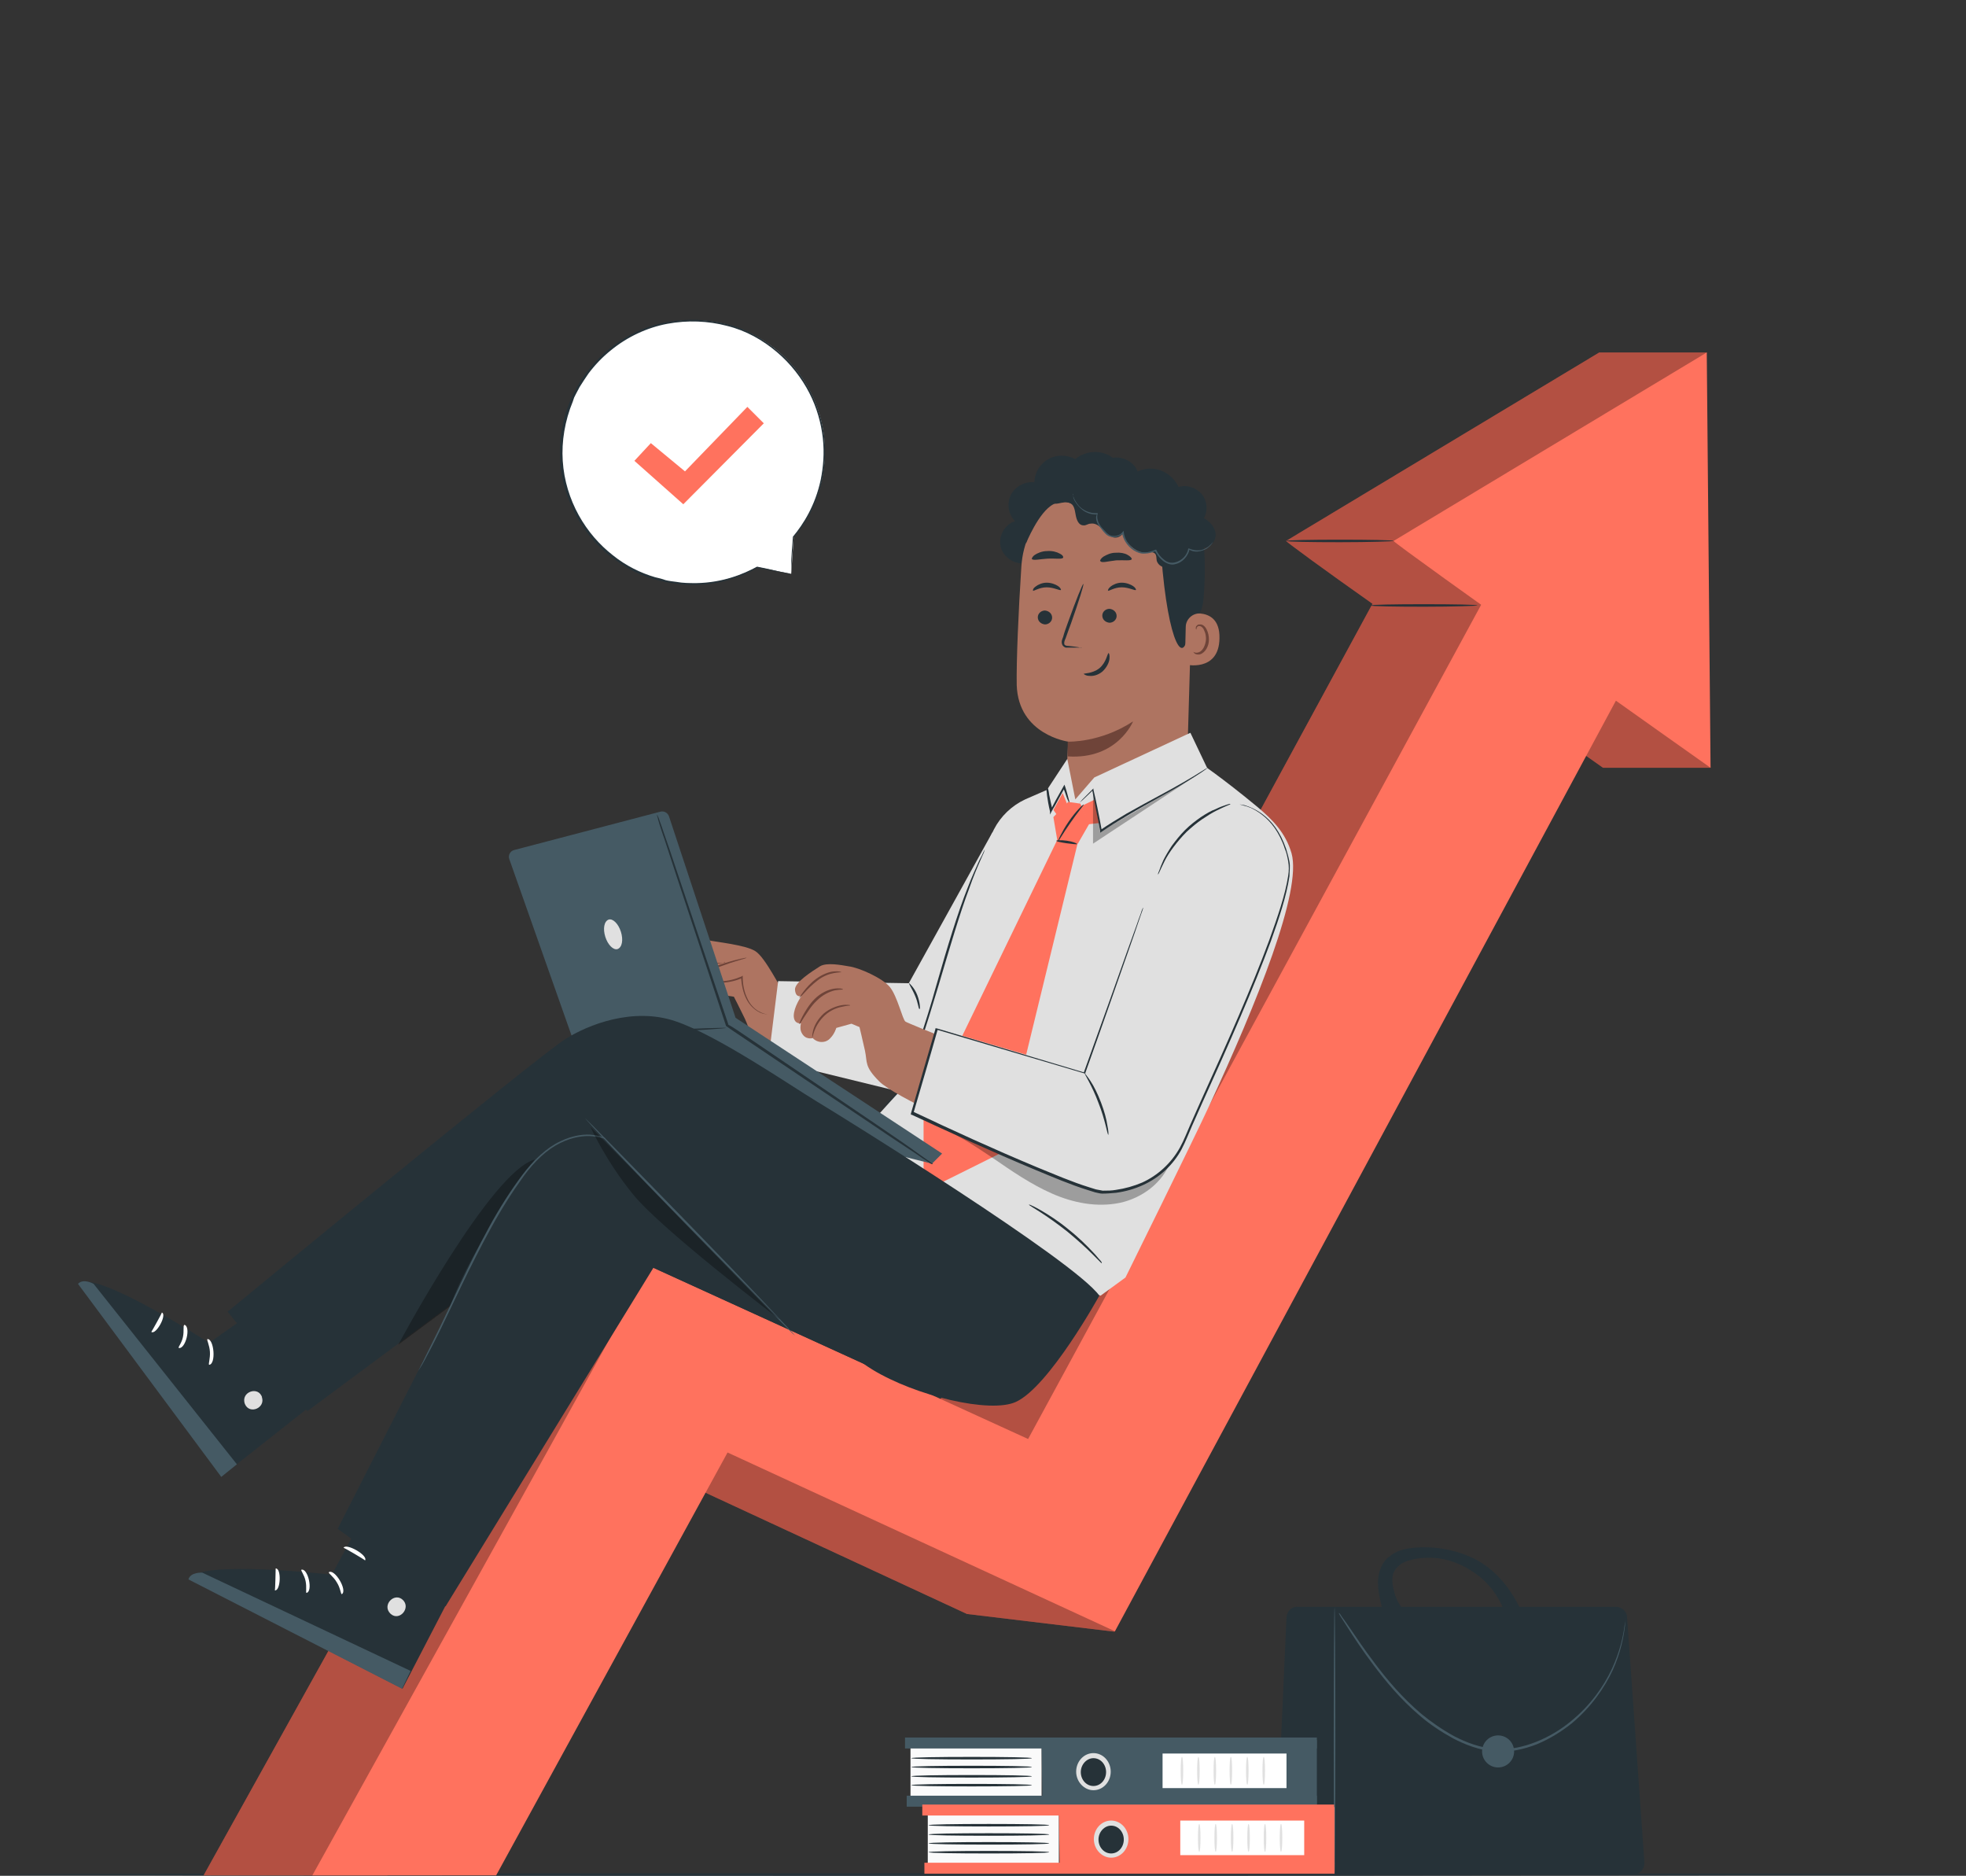 <?xml version="1.0" encoding="UTF-8"?>
<svg xmlns="http://www.w3.org/2000/svg" viewBox="0 0 466.4 444.9">
  <rect x="0" y="0" width="466.4" height="444.9" fill="#333333" stroke="none"/>
  <defs>
    <style>
      .cls-1 {
        fill: #fff;
      }

      .cls-2 {
        fill: #fafafa;
      }

      .cls-3 {
        fill: #455a64;
      }

      .cls-4 {
        fill: #ae7461;
      }

      .cls-5 {
        fill: #e0e0e0;
      }

      .cls-6 {
        fill: #ff725e;
      }

      .cls-7 {
        fill: #6f4439;
      }

      .cls-8 {
        opacity: .3;
      }

      .cls-9 {
        fill: #263238;
      }
    </style>
  </defs>
  <g id="Floor">
    <path class="cls-9" d="m466.4,444.6c0,.1-104.4.3-233.2.3s-233.2-.1-233.2-.3,104.4-.3,233.2-.3,233.2.1,233.2.3Z"/>
  </g>
  <g id="Briefcase">
    <g>
      <path class="cls-9" d="m305.3,444.6h82.1c1.6,0,2.8-1.3,2.7-2.9l-4.1-58.1c0-1.4-1.3-2.5-2.7-2.5h-75.4c-1.4-.1-2.6,1-2.7,2.5l-2.6,58.2c0,1.5,1.2,2.8,2.7,2.8Z"/>
      <path class="cls-3" d="m316.6,444.6c.1,0,.2-14.2.2-31.7s-.1-31.7-.2-31.7-.2,14.2-.2,31.7.1,31.7.2,31.7Z"/>
      <path class="cls-3" d="m317.6,382.6s0,0,.1.2c.1.2.2.4.4.7.4.6.9,1.4,1.6,2.5,1.4,2.2,3.4,5.3,6.2,9,2.8,3.7,6.2,7.9,10.9,11.9,2.3,2,5,3.8,7.9,5.4,2.9,1.5,6.2,2.8,9.8,3.1,3.5.3,7-.5,10.1-1.7,3.1-1.3,5.8-3,8.2-4.9,4.7-3.9,7.9-8.6,9.8-12.7,1.9-4.2,2.6-7.9,2.9-10.5,0-.6.1-1.2.1-1.7,0-.5,0-.9,0-1.3,0-.3,0-.6,0-.8,0-.2,0-.3,0-.3,0,0,0,0,0,.3,0,.2,0,.5,0,.8,0,.3,0,.8,0,1.2,0,.5-.1,1.1-.2,1.7-.3,2.5-1.1,6.2-3,10.3-1.9,4.1-5.1,8.7-9.8,12.5-2.3,1.9-5.1,3.6-8.1,4.8-3,1.2-6.4,2-9.9,1.7-3.5-.3-6.7-1.5-9.6-3-2.9-1.6-5.5-3.4-7.8-5.3-4.6-3.9-8.1-8.1-10.9-11.8-2.8-3.7-4.8-6.7-6.3-8.9-.7-1-1.3-1.9-1.7-2.4-.2-.3-.3-.5-.4-.6-.1-.1-.2-.2-.2-.2Z"/>
      <path class="cls-3" d="m351.6,415.4c0,2.1,1.7,3.8,3.8,3.8s3.8-1.7,3.8-3.8-1.7-3.8-3.8-3.8-3.8,1.7-3.8,3.8Z"/>
      <path class="cls-9" d="m329.5,369.3c1.6-1.5,3.8-2,5.9-2.2,5.2-.5,10.8.6,15.3,3.1,4.5,2.6,7.8,6.8,10,11.5l-3,3.1c-1.2-4.9-3.9-9.1-8.1-11.9-4.2-2.8-8.6-4-13.6-3.2-1.1.2-2.8.6-3.7,1.3-1.9,1.4-2.2,2.9-1.9,4.9.5,3,1.3,4.3,2.5,5.9-2.2,0-2.7,0-4.9.1-.5-2.1-1.1-4.3-1.1-6.5,0-2.2.7-4.5,2.4-6Z"/>
    </g>
  </g>
  <g id="Books">
    <g>
      <g>
        <rect class="cls-2" x="216" y="414.2" width="31.1" height="12.3"/>
        <rect class="cls-3" x="214.7" y="412.1" width="97.7" height="2.6"/>
        <rect class="cls-3" x="215.1" y="425.9" width="97.3" height="2.6"/>
        <polygon class="cls-3" points="247.1 412.7 247.3 427.9 312.4 427.9 312.4 412.7 247.1 412.7"/>
        <g>
          <path class="cls-9" d="m262.9,420.3c0,2.1-1.6,3.8-3.5,3.8s-3.5-1.7-3.5-3.8,1.6-3.8,3.5-3.8,3.5,1.7,3.5,3.8Z"/>
          <path class="cls-5" d="m259.4,424.6c-2.2,0-4.1-2-4.1-4.4s1.8-4.4,4.1-4.4,4.1,2,4.1,4.4-1.8,4.4-4.1,4.4Zm0-7.6c-1.6,0-3,1.5-3,3.3s1.3,3.3,3,3.3,3-1.5,3-3.3-1.3-3.3-3-3.3Z"/>
        </g>
        <path class="cls-9" d="m244.8,423.4c0,.2-6.4.3-14.3.3s-14.3-.1-14.3-.3,6.4-.3,14.3-.3,14.3.1,14.3.3Z"/>
        <path class="cls-9" d="m244.8,421.3c0,.2-6.4.3-14.3.3s-14.3-.1-14.3-.3,6.4-.3,14.3-.3,14.3.1,14.3.3Z"/>
        <path class="cls-9" d="m244.8,419.1c0,.2-6.4.3-14.3.3s-14.3-.1-14.3-.3,6.4-.3,14.3-.3,14.3.1,14.3.3Z"/>
        <path class="cls-9" d="m244.8,417c0,.2-6.4.3-14.3.3s-14.3-.1-14.3-.3,6.4-.3,14.3-.3,14.3.1,14.3.3Z"/>
        <g>
          <rect class="cls-1" x="275.8" y="415.9" width="29.4" height="8.2"/>
          <path class="cls-5" d="m280.4,423.3c-.2,0-.3-1.5-.3-3.3s.1-3.3.3-3.3.3,1.5.3,3.3-.1,3.3-.3,3.3Z"/>
          <path class="cls-5" d="m284.3,423.3c-.2,0-.3-1.5-.3-3.3s.1-3.3.3-3.3.3,1.5.3,3.3-.1,3.3-.3,3.3Z"/>
          <path class="cls-5" d="m288.2,423.3c-.2,0-.3-1.5-.3-3.3s.1-3.3.3-3.3.3,1.5.3,3.3-.1,3.3-.3,3.3Z"/>
          <path class="cls-5" d="m292,423.3c-.2,0-.3-1.5-.3-3.3s.1-3.3.3-3.3.3,1.5.3,3.3-.1,3.3-.3,3.3Z"/>
          <path class="cls-5" d="m295.9,423.3c-.2,0-.3-1.5-.3-3.3s.1-3.3.3-3.3.3,1.5.3,3.3-.1,3.3-.3,3.3Z"/>
          <path class="cls-5" d="m299.8,423.3c-.2,0-.3-1.5-.3-3.3s.1-3.3.3-3.3.3,1.5.3,3.3-.1,3.3-.3,3.3Z"/>
        </g>
      </g>
      <g>
        <rect class="cls-2" x="220.1" y="430.1" width="31.1" height="12.3"/>
        <rect class="cls-6" x="218.8" y="428" width="97.7" height="2.6"/>
        <rect class="cls-6" x="219.3" y="441.8" width="97.3" height="2.6"/>
        <polygon class="cls-6" points="251.2 428.6 251.4 443.9 316.6 443.9 316.6 428.6 251.2 428.6"/>
        <g>
          <path class="cls-9" d="m267.1,436.2c0,2.1-1.6,3.8-3.5,3.8s-3.5-1.7-3.5-3.8,1.6-3.8,3.5-3.8,3.5,1.7,3.5,3.8Z"/>
          <path class="cls-5" d="m263.6,440.6c-2.2,0-4.1-2-4.1-4.4s1.8-4.4,4.1-4.4,4.1,2,4.1,4.4-1.8,4.4-4.1,4.4Zm0-7.6c-1.6,0-3,1.5-3,3.3s1.3,3.3,3,3.3,3-1.5,3-3.3-1.3-3.3-3-3.3Z"/>
        </g>
        <path class="cls-9" d="m248.9,439.3c0,.2-6.4.3-14.3.3s-14.3-.1-14.3-.3,6.4-.3,14.3-.3,14.3.1,14.3.3Z"/>
        <path class="cls-9" d="m248.9,437.2c0,.2-6.4.3-14.3.3s-14.3-.1-14.3-.3,6.4-.3,14.3-.3,14.3.1,14.3.3Z"/>
        <path class="cls-9" d="m248.9,435.1c0,.2-6.4.3-14.3.3s-14.3-.1-14.3-.3,6.4-.3,14.3-.3,14.3.1,14.3.3Z"/>
        <path class="cls-9" d="m248.9,432.9c0,.2-6.4.3-14.3.3s-14.3-.1-14.3-.3,6.4-.3,14.3-.3,14.3.1,14.3.3Z"/>
        <g>
          <rect class="cls-1" x="280" y="431.8" width="29.4" height="8.2"/>
          <path class="cls-5" d="m284.5,439.2c-.2,0-.3-1.5-.3-3.3s.1-3.3.3-3.3.3,1.5.3,3.3-.1,3.3-.3,3.3Z"/>
          <path class="cls-5" d="m288.4,439.2c-.2,0-.3-1.5-.3-3.3s.1-3.3.3-3.3.3,1.5.3,3.3-.1,3.3-.3,3.3Z"/>
          <path class="cls-5" d="m292.3,439.2c-.2,0-.3-1.5-.3-3.3s.1-3.3.3-3.3.3,1.5.3,3.3-.1,3.3-.3,3.3Z"/>
          <path class="cls-5" d="m296.2,439.2c-.2,0-.3-1.5-.3-3.3s.1-3.3.3-3.3.3,1.5.3,3.3-.1,3.3-.3,3.3Z"/>
          <path class="cls-5" d="m300.1,439.2c-.2,0-.3-1.5-.3-3.3s.1-3.3.3-3.3.3,1.5.3,3.3-.1,3.3-.3,3.3Z"/>
          <path class="cls-5" d="m303.9,439.2c-.2,0-.3-1.5-.3-3.3s.1-3.3.3-3.3.3,1.5.3,3.3-.1,3.3-.3,3.3Z"/>
        </g>
      </g>
    </g>
  </g>
  <g id="Speech_Bubble" data-name="Speech Bubble">
    <g>
      <g>
        <path class="cls-1" d="m187.7,136.1l-8.1-1.6c-5.4,3-11.8,4.5-18.5,3.8-15.9-1.6-28.1-15.3-28-31.3.1-18.4,16.1-32.8,34.6-30.9,15.7,1.6,27.9,15,28,30.8,0,7.8-2.7,14.9-7.4,20.4h0s-.6,8.8-.6,8.8Z"/>
        <path class="cls-9" d="m187.7,136.1s0-.2,0-.6c0-.4,0-1,0-1.7,0-1.5.2-3.7.4-6.5h.2c0,.1,0,.1,0,.1,0,0-.1,0-.2,0,0,0,0-.1,0-.1,2.5-3,5.3-7.4,6.6-13.5.6-3,.9-6.3.5-9.9-.4-3.5-1.4-7.2-3.2-10.7-1.8-3.5-4.4-6.9-7.7-9.7-3.3-2.8-7.3-5.1-11.8-6.2-4.5-1.2-9.4-1.4-14.2-.5-4.8.9-9.5,3.1-13.4,6.3-2,1.6-3.8,3.5-5.3,5.5-.7,1-1.4,2.1-2.1,3.2l-.9,1.7-.4.8-.3.9c-1.9,4.6-2.7,9.5-2.4,14.1.3,4.7,1.7,9.1,3.8,12.9,2.1,3.8,4.9,7,8.1,9.5,3.1,2.5,6.6,4.2,10,5.2.9.2,1.7.4,2.5.7.8.2,1.7.3,2.5.4,1.6.3,3.2.3,4.8.3,6.2-.1,11.1-2.1,14.4-3.9,0,0,0,0,0,0,2.6.5,4.6,1,5.9,1.3.7.1,1.2.3,1.6.3.4,0,.5.1.5.1,0,0-.2,0-.5,0-.4,0-.9-.2-1.5-.3-1.4-.3-3.4-.6-6-1.1h0c-3.3,1.9-8.3,3.9-14.5,4-1.6,0-3.2,0-4.8-.3-.8-.1-1.7-.2-2.5-.4-.8-.2-1.7-.4-2.6-.6-3.5-1-6.9-2.8-10.2-5.3-3.2-2.5-6.1-5.7-8.2-9.6-2.1-3.9-3.7-8.4-3.9-13.1-.3-4.8.4-9.7,2.4-14.4l.4-.9.4-.8c.3-.6.6-1.1.9-1.7.6-1.1,1.4-2.2,2.1-3.2,1.6-2,3.3-4,5.4-5.6,4-3.3,8.8-5.5,13.7-6.4,4.9-.9,9.9-.7,14.4.5,4.6,1.2,8.6,3.5,12,6.4,3.4,2.8,6,6.3,7.8,9.8,1.8,3.6,2.8,7.3,3.2,10.9.3,3.6.1,7-.6,10-1.3,6.1-4.2,10.6-6.7,13.5l-.2-.2s0,0,0,0c0,0,.1,0,.2,0,0,0,0,0,0,0-.2,2.8-.4,5-.5,6.6,0,.7-.1,1.3-.1,1.7,0,.4,0,.5,0,.5Z"/>
      </g>
      <polygon class="cls-6" points="150.5 109.3 154.4 105.1 162.5 111.8 177.3 96.5 181.2 100.4 162.1 119.6 150.5 109.3"/>
    </g>
  </g>
  <g id="Character">
    <g>
      <g>
        <path class="cls-6" d="m404.9,83.6h-25.5l-74.3,44.7c.3.4,9,6.8,20.5,14.9l-107.6,198.1-90-39.8-79.7,143.3h43.6l54.9-100.3,82.6,38.3,35,4.2,94.8-219.8c11.9,8.4,21.1,14.9,21.1,14.9h25.5s-7.4-62.3-7.4-62.8,6.5-35.7,6.5-35.7Z"/>
        <path class="cls-8" d="m404.9,83.6h-25.5l-74.3,44.7c.3.4,9,6.8,20.5,14.9l-107.6,198.1-90-39.8-79.7,143.3h43.6l54.9-100.3,82.6,38.3,35,4.2,94.8-219.8c11.9,8.4,21.1,14.9,21.1,14.9h25.5s-7.4-62.3-7.4-62.8,6.5-35.7,6.5-35.7Z"/>
        <polygon class="cls-6" points="74.1 444.8 154.2 300.3 243.9 341.3 359.6 128.3 394 146.4 264.5 386.9 172.6 344.5 117.7 444.8 74.1 444.8"/>
        <path class="cls-6" d="m330.6,128.3c.8,1.2,75.2,53.8,75.2,53.8l-.9-98.5-74.3,44.7Z"/>
        <path class="cls-9" d="m330.6,128.3c0,.1-5.7.3-12.7.3s-12.7-.1-12.7-.3,5.7-.3,12.7-.3,12.7.1,12.7.3Z"/>
        <path class="cls-9" d="m350.5,143.6c0,.1-5.7.3-12.7.3-7,0-12.7-.1-12.7-.3s5.7-.3,12.7-.3,12.7.1,12.7.3Z"/>
      </g>
      <g>
        <g>
          <g>
            <path class="cls-4" d="m159.3,232.8s-1.5.7-1.8-1.4c-.2-2.1,4.1-6.4,5.4-7.7,1.4-1.4,3.3-1.1,5.1-.7,1.7.4,8.9,1.1,11.2,2.6,2.4,1.5,6,9.1,6.7,9.5.8.4,23,1.5,23,1.5l-1,18.2s-21.9-4.2-26.2-6.9-3.8-3.8-5-6.3c-1.2-2.5-2.6-5.2-2.6-5.2l-2-.3-3.3,1.8s-.4,4.6-3.6,4.5l-1.6-.8s-1.1,1.2-2.3-.7-1-2.3-1-2.3c0,0-1.3,1.6-2.6-.4-1.4-2,1.4-5.6,1.4-5.6Z"/>
            <path class="cls-7" d="m183.3,240.6s0,0-.2,0c-.2,0-.4,0-.7,0-.6,0-1.6-.1-2.6-.7-1-.6-2.1-1.6-2.8-3.1-.7-1.4-1.1-3.2-1.2-5.1l.4.2c-1.5.7-3.2,1.1-5,1.2-1.3,0-2.5,0-3.7-.4-.6-.2-1.2-.2-1.7-.8-.3-.3-.3-.8,0-1.1.2-.3.5-.4.8-.5,2-.8,3.8-1.4,5.4-1.9,1.6-.5,2.8-.8,3.7-1,.9-.2,1.4-.3,1.4-.2,0,0-.5.2-1.3.4-.9.3-2.1.6-3.7,1.2-1.5.5-3.4,1.2-5.3,2-.2,0-.5.2-.6.4-.1.1,0,.3,0,.5.3.3.9.5,1.4.6,1.1.3,2.3.4,3.5.4,1.7,0,3.4-.5,4.8-1.1l.3-.2v.4c0,1.8.4,3.6,1.1,5,.6,1.4,1.6,2.4,2.6,3,1,.6,1.9.8,2.5.8.6,0,1,0,1,0Z"/>
            <path class="cls-7" d="m172,228.1c0,0-.8.5-2.1.4-.7,0-1.4-.1-2.3,0-.8,0-1.6.4-2.3,1.1-1.4,1.5-3,2.5-4.2,3-1.2.5-2.1.6-2.1.6,0,0,.8-.3,1.9-.9,1.2-.6,2.6-1.6,4-3,.3-.4.7-.7,1.2-.9.5-.2,1-.3,1.4-.3.9,0,1.7.1,2.3.2,1.3.2,2-.1,2.1,0Z"/>
            <path class="cls-7" d="m167.4,232.9c.1,0-.8,2.1-2.8,3.8-2,1.8-4.2,2.3-4.2,2.2,0-.1,1.9-.9,3.9-2.6,2-1.7,3-3.5,3.2-3.4Z"/>
            <path class="cls-7" d="m168.2,235.7c.1,0-.2,1.8-1.5,3.6-1.3,1.8-2.9,2.6-3,2.5,0-.1,1.3-1.1,2.5-2.8,1.2-1.7,1.7-3.3,1.9-3.3Z"/>
          </g>
          <polygon class="cls-5" points="235.5 197.3 215.6 233.2 184.6 232.7 182.3 251.3 214.2 259.1 227.4 244.7 235.5 197.3"/>
          <path class="cls-9" d="m218.1,239.3c-.2,0-.3-1.5-1-3.1-.7-1.7-1.6-2.9-1.4-3,0,0,1.2,1,1.9,2.8.7,1.8.7,3.3.6,3.3Z"/>
        </g>
        <g>
          <g>
            <path class="cls-9" d="m243.1,133.6c-2.5.3-5.1-1.5-5.7-3.9-.6-2.5.9-5.3,3.4-6.1-1.6-1.6-2-4.2-1-6.2,1-2,3.4-3.3,5.6-3,0-2.2,1.3-4.4,3.3-5.5,1.9-1.1,4.4-1.1,6.4,0,2.4-2.1,6.4-2.3,8.9-.3,2.1-.4,4.5.7,5.6,2.6,1,1.9.7,4.5-.9,6.1"/>
            <g>
              <g>
                <path class="cls-4" d="m265,113.7h-1.1c-11.5.2-20.9,9.2-21.6,20.7-.7,10.7-1.2,22.4-1.1,28.1.4,11.8,12.2,13.4,12.2,13.4l-.7,14.2,1.4,10.8,27.3-12.3,1.5-51.5c.8-12.3-5.6-23-18-23.5Z"/>
                <path class="cls-7" d="m253.4,175.9s7.6.3,15.4-4.8c0,0-3.7,9.1-15.5,8.3v-3.5Z"/>
                <path class="cls-9" d="m246.2,146.4c0,.9.7,1.6,1.7,1.7.9,0,1.7-.7,1.7-1.6,0-.9-.7-1.6-1.7-1.7-.9,0-1.7.7-1.7,1.6Z"/>
                <path class="cls-9" d="m245,140.1c.2.2,1.5-.8,3.3-.8,1.8,0,3.2.9,3.4.6,0-.1-.1-.5-.7-.9-.6-.4-1.6-.8-2.7-.8-1.1,0-2.1.5-2.6.9-.6.4-.7.8-.6.9Z"/>
                <path class="cls-9" d="m261.5,146c0,.9.7,1.6,1.7,1.7.9,0,1.7-.7,1.7-1.6,0-.9-.7-1.6-1.7-1.7-.9,0-1.7.7-1.7,1.6Z"/>
                <path class="cls-9" d="m262.8,140.1c.2.2,1.5-.8,3.3-.8,1.8,0,3.2.9,3.4.6,0-.1-.1-.5-.7-.9-.6-.4-1.6-.8-2.7-.8-1.1,0-2.1.5-2.6.9-.5.4-.7.8-.6.9Z"/>
                <path class="cls-9" d="m256.5,153.7c0-.1-1.1-.3-3-.5-.5,0-.9-.1-1-.4-.1-.3,0-.8.3-1.4.4-1.1.8-2.3,1.3-3.6,1.8-5.1,3.1-9.2,2.9-9.3-.2,0-1.8,4-3.6,9-.4,1.2-.9,2.4-1.2,3.6-.2.5-.5,1.1-.2,1.8.1.3.5.6.8.7.3,0,.6,0,.8,0,1.8,0,3,0,3,0Z"/>
                <path class="cls-9" d="m261.1,133.1c.2.5,1.8,0,3.7-.2,1.9-.1,3.5.2,3.7-.3,0-.2-.3-.6-1-1-.7-.4-1.7-.6-2.9-.5-1.1,0-2.1.5-2.8.9-.6.4-.9.9-.8,1.1Z"/>
                <path class="cls-9" d="m244.8,132.6c.4.4,1.9,0,3.7-.1,1.8-.1,3.3.2,3.7-.2.1-.2,0-.6-.8-1-.7-.4-1.8-.7-3-.6-1.2,0-2.3.5-2.9.9-.6.4-.8.9-.7,1.1Z"/>
                <path class="cls-9" d="m243.4,128.9s3-7.5,6.5-9.3c4.3-2.2,6.2,2.5,10.3,1.3,4.1-1.2,8.2-3.3,12.4-.2,4.7,3.4,2.6,5.9,2.9,11.1,1.6,21.2,5.6,27.2,6.5,17.1,0-1.1,3.1-2,3.5-6.7.5-6,.6-13.3-.9-17.6-1.2-3.6-3.3-6-7-8.7-5.9-4.2-13.9-4.1-19.3-3.5-5.4.6-15.7,7.1-15,16.3Z"/>
                <path class="cls-4" d="m281.3,148.7c0-1.8,1.6-3.3,3.4-3.2,2.2.2,4.7,1.4,4.6,5.9-.1,8.1-8.2,6.3-8.2,6.1,0-.2.1-5.5.2-8.9Z"/>
                <path class="cls-7" d="m282.9,154.5s.1.1.4.2c.2.1.6.2,1.1,0,.9-.3,1.6-1.6,1.7-3.1,0-.7-.1-1.4-.4-2-.2-.6-.6-1-1-1.1-.4-.1-.7.1-.8.4-.1.2,0,.4-.1.4,0,0-.2-.1-.1-.5,0-.2.1-.3.3-.5.2-.2.5-.2.8-.2.6,0,1.2.6,1.5,1.3.3.6.5,1.4.5,2.3,0,1.6-.9,3.1-2.1,3.5-.6.1-1,0-1.3-.2-.2-.2-.3-.4-.3-.4Z"/>
              </g>
              <path class="cls-9" d="m280.8,133.1c-1,.7-2.1,1.5-3.4,1.6-1.3.1-2.7-.5-3-1.8-.1-.6,0-1.2-.4-1.6-.5-.5-1.3-.3-1.9-.2-2.3.3-5.1-2.2-5.8-4.5-.6.9-1.9,1.2-2.8.6-.9-.6-1.3-.9-2-1.7-.7-.8-1.7-1.5-2.8-1.3-.6,0-1.1.5-1.7.4-1.1,0-1.6-1.3-1.8-2.4-.2-1-.3-2.3-1.2-2.8-.8-.5-1.9-.2-2.9,0s-2.2,0-2.5-1c-.1-.5,0-1,.3-1.5,1.2-2,3.9-2.9,6.1-2.1.7-2.7,3.2-4.8,6-5.2,2.8-.3,5.7,1.1,7,3.5,1.7-1.6,4.1-2.3,6.4-1.8,2.3.5,4.2,2.1,5.2,4.2,2-.6,4.2.2,5.5,1.7,1.3,1.6,1.5,3.9.5,5.7,1.5.8,2.7,2.2,2.8,3.9,0,1.7-1.5,3.4-3.2,3,.7,1.3.2,3.1-1.1,3.8-1.2.8-3.1.4-3.9-.8"/>
              <path class="cls-3" d="m254.6,117.2s0,0,0,.1c0,0,0,.2,0,.4,0,.4.2.9.6,1.5.4.6,1,1.3,1.8,1.9.9.6,2,1,3.3.9v-.2c-.4.7-.3,1.5,0,2.2.3.7.9,1.3,1.4,2,.3.3.5.6.9.9.4.3.8.4,1.3.5.9,0,1.9-.2,2.6-1h-.3c.2,1.5,1.2,3.1,2.7,4.1.8.5,1.7.9,2.7.8.9,0,1.8-.3,2.6-.6h-.2c.5.9,1.1,1.7,2,2.4.8.6,1.9,1,2.8.7,1.9-.4,3.1-2.1,3.4-3.5h-.2c1,.6,2,.6,2.8.4.8-.2,1.5-.5,1.9-.9.5-.4.7-.7.9-1,.1-.3.2-.4.2-.4,0,0-.3.6-1.2,1.3-.5.3-1.1.7-1.9.8-.8.1-1.7,0-2.6-.4h-.2c0,0,0,0,0,0-.2,1.4-1.4,2.9-3.2,3.3-.9.2-1.8,0-2.6-.7-.8-.6-1.4-1.4-1.8-2.3h0c0-.1-.2,0-.2,0-.8.3-1.6.6-2.5.6-.9,0-1.7-.2-2.5-.8-1.4-.9-2.3-2.4-2.5-3.9v-.4c0,0-.3.3-.3.3-.5.7-1.5,1-2.3.9-.4,0-.8-.2-1.1-.4-.3-.2-.6-.6-.9-.9-.6-.6-1.1-1.2-1.4-1.9-.3-.7-.4-1.4-.2-2v-.2c0,0-.1,0-.1,0-1.2.1-2.4-.3-3.2-.8-.9-.5-1.4-1.2-1.8-1.8-.8-1.2-.8-2.1-.8-2Z"/>
            </g>
          </g>
          <path class="cls-9" d="m257,159.9c0-.3,2,0,3.8-1.4,1.7-1.4,1.9-3.6,2.2-3.6.1,0,.3.5.2,1.4-.1.9-.7,2.1-1.7,3-1.1.9-2.3,1.1-3.1,1-.8,0-1.3-.4-1.3-.5Z"/>
        </g>
        <g>
          <path class="cls-5" d="m199.4,274.3l15.4-17,12.9-38.9c2.6-6.7,4.9-15.3,8.1-21.7,1.6-3.1,4.2-5.6,7.4-7.1l5.5-2.4,3.3-5.2c-1.9,11.8,14.6,13.2,32.2-1.4,0,0,5.8,3.9,14,10.7,3.6,3,6.8,6.2,8.2,11.1,2.5,8.9-8.1,35.2-19.6,60-3.4,7.4-19.8,40.6-19.8,40.6l-5.9,4.3s-52.1-15.8-56.8-24.5l-4.7-8.7Z"/>
          <path class="cls-9" d="m208,264.2s.1-.2.4-.5c.3-.4.8-.8,1.3-1.4,1.2-1.2,2.9-3,5-5.1h0c1-2.9,2.1-6.4,3.4-10.4,1.3-3.9,2.7-8.3,4-13,2.6-9.1,5.1-17.3,7.4-23.1,1.1-2.9,2.2-5.2,2.9-6.8.4-.7.7-1.3.9-1.8.2-.4.3-.6.3-.6s0,.2-.2.7c-.2.5-.5,1.1-.8,1.8-.7,1.6-1.7,3.9-2.7,6.8-2.2,5.8-4.6,14-7.3,23.1-1.4,4.6-2.7,9-4.1,13-1.3,3.9-2.5,7.5-3.5,10.4h0s0,0,0,0c-2.1,2.1-3.8,3.8-5.1,5-.6.5-1,1-1.4,1.3-.3.3-.5.4-.5.4Z"/>
          <polygon class="cls-6" points="255.8 199.4 237.8 273.3 219.1 282.6 219.1 264.6 251.5 197.8 255.8 199.4"/>
          <g class="cls-8">
            <path d="m221.4,266.7c5.1,1.9,9.7,5,14.2,8,4.5,3.1,9,6.2,14,8.4,5,2.2,10.6,3.3,16,2.2,5.3-1.1,10.3-4.8,12.1-9.9l-56.4-8.7Z"/>
          </g>
          <polygon class="cls-5" points="248.6 187 253.2 180 255.1 189.6 259.6 184.4 282.4 173.8 286.4 182.2 261.2 197.1 254.2 196.6 249.1 190.6 248.6 187"/>
          <path class="cls-9" d="m248.6,187c0,0,.2.5.3,1.5.2,1.1.5,2.3.8,3.7h-.5c.4-.8.8-1.5,1.2-2.3.7-1.2,1.3-2.4,1.9-3.4l.2-.4.2.5c.4,1.2.6,2.1.8,2.8.2.7.3,1.1.2,1.1,0,0-.2-.3-.5-1-.3-.7-.5-1.6-1-2.7h.4c-.6,1.1-1.2,2.2-1.9,3.5-.4.8-.9,1.5-1.3,2.3l-.3.6v-.7c-.7-3-.9-5.3-.8-5.3Z"/>
          <path class="cls-6" d="m256.3,190.6l-2.9-.4c-.8.9-2.7,2.7-3.5,3.6h0c.3,2,.7,4,1,5.9,1.6,0,3.3,0,4.8.4,1-1.7,1.7-3,2.7-4.7l-2.1-4.8Z"/>
          <path class="cls-9" d="m261.3,299.6c0,0-.9-.9-2.3-2.3-1.4-1.4-3.5-3.3-5.8-5.2-2.4-1.9-4.7-3.5-6.4-4.6-1.7-1.1-2.8-1.7-2.7-1.8,0,0,.3,0,.8.3.5.2,1.2.6,2.1,1.1,1.7,1,4.1,2.5,6.5,4.5,2.4,1.9,4.4,3.9,5.8,5.4.7.7,1.2,1.4,1.6,1.8.4.4.5.7.5.7Z"/>
          <polygon class="cls-6" points="256.5 191.2 259.8 189.6 260.8 195.2 258.2 195.5 256.5 191.2"/>
          <polygon class="cls-8" points="259.3 187.3 259.3 200.1 283.1 184.4 261 197.3 259.3 187.3"/>
          <path class="cls-9" d="m286.4,182.2s-.5.4-1.4,1c-.9.6-2.3,1.5-4,2.5-3.4,2.1-8.3,4.6-13.5,7.7-2.2,1.3-4.3,2.6-6.2,3.9l-.3.2v-.4c-.8-3.9-1.4-7.3-1.9-9.8h.3c-1,1-1.9,1.8-2.5,2.4-.6.5-.9.8-.9.8,0,0,.3-.3.8-.9.6-.6,1.4-1.4,2.4-2.4l.2-.2v.3c.6,2.5,1.3,5.9,2,9.8l-.4-.2c1.9-1.3,4-2.6,6.2-3.9,5.3-3,10.2-5.5,13.6-7.5,1.7-1,3.1-1.8,4-2.4.9-.6,1.5-.9,1.5-.9Z"/>
          <polygon class="cls-6" points="253.4 191.3 252.1 188.1 249.9 192.1 250.9 193.5 253.4 191.3"/>
          <path class="cls-9" d="m257.1,190.8c.1.1-1.5,1.9-3.2,4.4-1.7,2.4-2.9,4.6-3,4.5-.1,0,.9-2.3,2.6-4.8,1.7-2.5,3.5-4.2,3.6-4.1Z"/>
          <path class="cls-9" d="m255.5,200.2c0,.1-1.1,0-2.5-.2-1.3-.2-2.4-.4-2.4-.6,0-.1,1.1-.2,2.5,0,1.4.2,2.4.6,2.4.8Z"/>
        </g>
        <g>
          <g>
            <path class="cls-3" d="m135.8,246.2h0l-15-42.5c-.3-.9.3-1.9,1.2-2.1l34.7-9.1c.9-.2,1.7.3,2,1.1l15.8,47.8,49,32.2-2.4,2.4-12.5-3.1-72.8-26.9Z"/>
            <path class="cls-9" d="m221.1,276.1s0,0-.3-.1c-.2-.1-.4-.3-.7-.5-.7-.4-1.6-1-2.7-1.8-2.4-1.6-5.8-3.8-9.9-6.6-8.4-5.6-19.9-13.4-32.7-22-.9-.6-1.8-1.2-2.6-1.8h0s0-.1,0-.1c-4.6-13.9-8.7-26.4-11.7-35.4-1.5-4.5-2.6-8.1-3.5-10.6-.4-1.2-.7-2.2-.9-2.9,0-.3-.2-.6-.2-.8,0-.2,0-.3,0-.3,0,0,0,0,.1.2,0,.2.2.4.3.7.2.7.6,1.6,1,2.9.9,2.5,2.1,6.1,3.6,10.6,3,9,7.2,21.5,11.9,35.4h-.1c.8.4,1.7,1,2.6,1.6,12.7,8.6,24.2,16.4,32.6,22.1,4.1,2.8,7.5,5.1,9.8,6.8,1.1.8,2,1.4,2.7,1.9.3.2.5.4.7.5.2.1.2.2.2.2Z"/>
            <path class="cls-9" d="m141.8,245.3c0-.1,6.8-.6,15.2-1,8.4-.4,15.3-.6,15.3-.5,0,.1-6.8.6-15.2,1-8.4.4-15.3.6-15.3.5Z"/>
          </g>
          <path class="cls-5" d="m147.3,221c.6,1.9.3,3.7-.8,4.1-1,.3-2.3-1-2.9-2.9-.6-1.9-.3-3.7.8-4.1,1-.3,2.3,1,2.9,2.9Z"/>
        </g>
        <g>
          <g>
            <path class="cls-4" d="m190.1,236.2s-1.3.6-1.5-1.4c-.2-1.8,4.2-4.5,5.9-5.6,1.6-1,5.1-.3,6.9,0,2.4.3,8,2.8,9.7,4.9,1.8,2.2,3,7.7,3.7,8.2.7.5,22.8,9.2,22.8,9.2l-5,17.6s-20.4-9-24-12.6c-3.6-3.6-2.8-4.5-3.4-7.3-.6-2.7-1.3-5.6-1.3-5.6l-1.9-.8-3.6,1s-.4,1.4-1.4,2.4c-1.1,1.3-3.1,1.2-4.2,0h0s-1.8.6-2.7-1.4c-.4-.8-.1-2.1-.1-2.1,0,0-1.6.3-1.7-1.7,0-2.2,1.8-4.7,1.8-4.7Z"/>
            <path class="cls-7" d="m201.6,238.5c0,0-.7,0-1.9.3-1.1.2-2.7.8-4,2-1.3,1.2-2.1,2.6-2.5,3.7-.4,1.1-.5,1.8-.5,1.8,0,0-.1-.8.2-1.9.3-1.2,1.1-2.7,2.5-4,1.4-1.2,3.1-1.8,4.3-2,1.2-.2,2,0,2,0Z"/>
            <path class="cls-7" d="m200,234.7c0,0-.8,0-2,.2-1.2.3-2.8,1-4.2,2.4-1.4,1.3-2.3,2.9-3,3.9-.7,1.1-1.1,1.8-1.2,1.7,0,0,.2-.8.8-1.9.6-1.1,1.5-2.7,2.9-4.1,1.4-1.4,3.2-2.2,4.5-2.4,1.3-.2,2.1,0,2.1.1Z"/>
            <path class="cls-7" d="m199.6,230.6c0,0-.7,0-1.8.2-1.1.2-2.5.7-3.8,1.7-1.3,1-2.4,2.1-3.1,2.9-.8.8-1.2,1.3-1.3,1.3,0,0,.3-.6,1-1.5.7-.9,1.7-2.1,3.1-3.1,1.4-1,2.9-1.6,4.1-1.7,1.1-.1,1.8.1,1.8.2Z"/>
          </g>
          <g>
            <g>
              <path class="cls-5" d="m294.3,190.7c6.2,1.2,10.3,6.7,11.6,13.5,1.8,9.7-20.5,55.6-24.6,65.6-4.4,10.6-14,12.9-19.7,12.7-5.6-.1-45.1-18.6-45.1-18.6l5.8-20,35.1,10.4,13.9-39.1"/>
              <path class="cls-9" d="m271.2,215.3s0,.2-.2.7c-.2.5-.4,1.2-.7,2-.6,1.8-1.5,4.4-2.7,7.8-2.4,6.8-5.8,16.6-10.1,28.6v.2c0,0-.2,0-.2,0-10.1-3-22-6.5-35.1-10.4l.3-.2c-1.8,6.4-3.8,13.1-5.8,20v-.3c9.1,4.3,18.9,8.8,29.2,13.1,4.2,1.7,8.3,3.5,12.5,4.8l1.6.5c.5.1,1,.2,1.6.3,1.1,0,2.2,0,3.2-.2,2.1-.3,4.2-.9,6.1-1.7,3.8-1.7,7-4.7,9-8.3,1-1.8,1.7-3.7,2.5-5.5.8-1.8,1.6-3.6,2.4-5.4,6.5-14.3,12.2-27.2,16.3-38.3,2-5.6,3.8-10.7,4.5-15.3.2-1.2.2-2.3,0-3.4-.2-1.1-.4-2.1-.8-3-.6-1.9-1.5-3.6-2.4-4.9-1.9-2.7-4.2-4.1-5.7-4.8-.8-.3-1.4-.5-1.9-.6-.4-.1-.7-.2-.7-.2,0,0,.2,0,.7.1.4,0,1.1.3,1.9.6,1.6.7,3.9,2,5.9,4.8,1,1.4,1.8,3,2.5,5,.3,1,.6,2,.8,3.1.2,1.1,0,2.3,0,3.4-.7,4.7-2.4,9.8-4.4,15.4-4.1,11.1-9.8,24.1-16.3,38.4-.8,1.8-1.6,3.6-2.4,5.4-.8,1.8-1.5,3.7-2.5,5.6-2,3.7-5.2,6.7-9.2,8.5-2,.9-4.1,1.5-6.3,1.8-1.1.1-2.2.2-3.3.2-.6,0-1.1-.2-1.7-.3l-1.6-.5c-4.2-1.3-8.4-3.1-12.5-4.8-10.3-4.3-20.1-8.8-29.4-13.1h-.2c0,0,0-.3,0-.3,2-6.9,3.9-13.6,5.8-20v-.2c0,0,.3,0,.3,0,13.1,3.9,25,7.5,35.1,10.5h-.2c4.3-11.9,7.8-21.7,10.2-28.5,1.2-3.4,2.2-6,2.8-7.8.3-.9.6-1.5.7-2,.2-.5.3-.7.3-.7Z"/>
            </g>
            <path class="cls-9" d="m262.9,269.1c-.2,0-.7-3.5-2.3-7.5-1.5-4.1-3.5-7.1-3.3-7.1,0,0,.6.7,1.4,1.9.8,1.2,1.7,3,2.5,5.1.8,2.1,1.3,4,1.5,5.4.3,1.4.3,2.3.2,2.3Z"/>
            <path class="cls-9" d="m291.8,190.8c0,0-1.3.5-3.3,1.5-1,.5-2.1,1.2-3.3,2-1.2.8-2.5,1.9-3.7,3-1.2,1.2-2.2,2.4-3.1,3.6-.9,1.2-1.6,2.3-2.1,3.3-1,2-1.5,3.3-1.6,3.2,0,0,0-.3.3-.9.2-.6.5-1.4,1-2.5.5-1,1.2-2.2,2-3.4.9-1.2,1.9-2.5,3.1-3.7,1.2-1.2,2.5-2.2,3.8-3.1,1.2-.8,2.4-1.5,3.5-1.9,1-.5,1.9-.8,2.5-1,.6-.2.9-.3,1-.2Z"/>
          </g>
        </g>
        <g>
          <path class="cls-9" d="m73,334.8l-19-23.7s73.3-60.4,80.2-64.7c5.2-3.3,15.9-7.6,26-4.2,10.1,3.4,27.2,15.2,33.5,19,6.3,3.8,61.2,37.8,67.1,46.1,0,0-11.9,21.6-19.8,25.2-6.1,2.8-23.8-1.4-34.1-7.7-10.3-6.3-57.6-46.8-57.6-46.8l-76.4,56.7Z"/>
          <path class="cls-9" d="m80.1,362.6l25.6,18.4,49.3-80.3,49.8,22.7-33.5-55.9s-27,.3-31.2-.2c-5.4-.6-15.4,8-20.8,18.5-4.7,9.1-39.2,76.8-39.2,76.8Z"/>
          <path class="cls-3" d="m188.6,316.8c-.1.1-11.3-11.4-25.1-25.6-13.8-14.2-24.8-25.9-24.7-26,.1,0,11.3,11.4,25.1,25.6,13.8,14.2,24.8,25.9,24.7,26Z"/>
          <path class="cls-8" d="m94.5,318.9s22-41.2,32.4-43.9c0,0-15,20.4-20.1,34.8l-12.4,9.2Z"/>
          <path class="cls-3" d="m143.5,270.1c0,0-1-.4-2.9-.6-1.9-.2-4.7.1-7.7,1.6-3.1,1.5-6.1,4.3-8.7,7.9-2.6,3.6-5.3,7.8-7.8,12.4-5,9.1-8.9,17.8-11.9,23.9-1.5,3.1-2.8,5.5-3.7,7.2-.4.8-.8,1.4-1.1,1.9-.3.4-.4.7-.4.7,0,0,0-.2.3-.7.2-.5.6-1.1,1-2,.8-1.7,2.1-4.2,3.6-7.3,3-6.1,6.8-14.8,11.8-24,2.5-4.6,5.2-8.8,7.9-12.4,2.7-3.6,5.8-6.5,9-8,3.1-1.5,6-1.8,7.9-1.5,1.9.2,2.9.8,2.9.8Z"/>
          <g>
            <path class="cls-9" d="m92.7,347.7l-14,25.8s-31.3-3.7-34,1l50.8,26,21.1-40.7-23.8-12.1Z"/>
            <path class="cls-5" d="m95.5,379.4c2.1,1.9-.7,5.2-2.8,3.4-2.3-2.1,1-5.4,3-3.2"/>
            <path class="cls-3" d="m95.4,400.5l2-4.2-49.4-23.3s-2.8-.2-3.3,1.6l50.8,26Z"/>
            <path class="cls-1" d="m78,372.9c-.1.3,1.1,1,1.9,2.4.9,1.4.9,2.8,1.2,2.8,1.4-.9-1.7-6.1-3.1-5.2Z"/>
            <path class="cls-1" d="m71.5,372.3c-.2.2.7,1.2,1,2.7.3,1.5,0,2.7.2,2.8,1.6-.3.4-5.9-1.2-5.5Z"/>
            <path class="cls-1" d="m65.2,377.2c1.4.2,1.6-5.3.2-5.2,0,.2-.1,5.1-.2,5.2Z"/>
            <path class="cls-1" d="m81.5,367.1c.2,0,5,2.8,5.1,3,.8-1.2-4.5-4.2-5.1-3Z"/>
          </g>
          <g>
            <path class="cls-9" d="m73.6,301.6l-24,16.9s-26.4-17.2-31-14.2l34,45.8,36-28.4-15.1-20.2Z"/>
            <path class="cls-5" d="m62.1,331.3c1,2.6-2.9,4.3-4,1.7-1.1-2.9,3.3-4.4,4.1-1.5"/>
            <path class="cls-3" d="m52.6,350.2l3.6-2.9-34-42.8s-2.4-1.4-3.7,0l34,45.8Z"/>
            <path class="cls-1" d="m49.2,317.6c-.2.2.5,1.4.6,3,.1,1.6-.4,2.9-.2,3.1,1.7-.1,1.2-6.2-.4-6.1Z"/>
            <path class="cls-1" d="m43.7,314.3c-.3.1,0,1.4-.3,2.8-.3,1.5-1.2,2.4-1,2.6,1.6.4,3-5.1,1.3-5.5Z"/>
            <path class="cls-1" d="m35.9,315.9c1.1.8,3.8-4.1,2.5-4.6,0,.2-2.4,4.5-2.5,4.6Z"/>
          </g>
          <path class="cls-8" d="m184.9,312.9s-28-21.3-34.7-29.6c-6.6-8.1-10.1-16-10.1-16l44.8,45.5Z"/>
        </g>
      </g>
    </g>
  </g>
</svg>